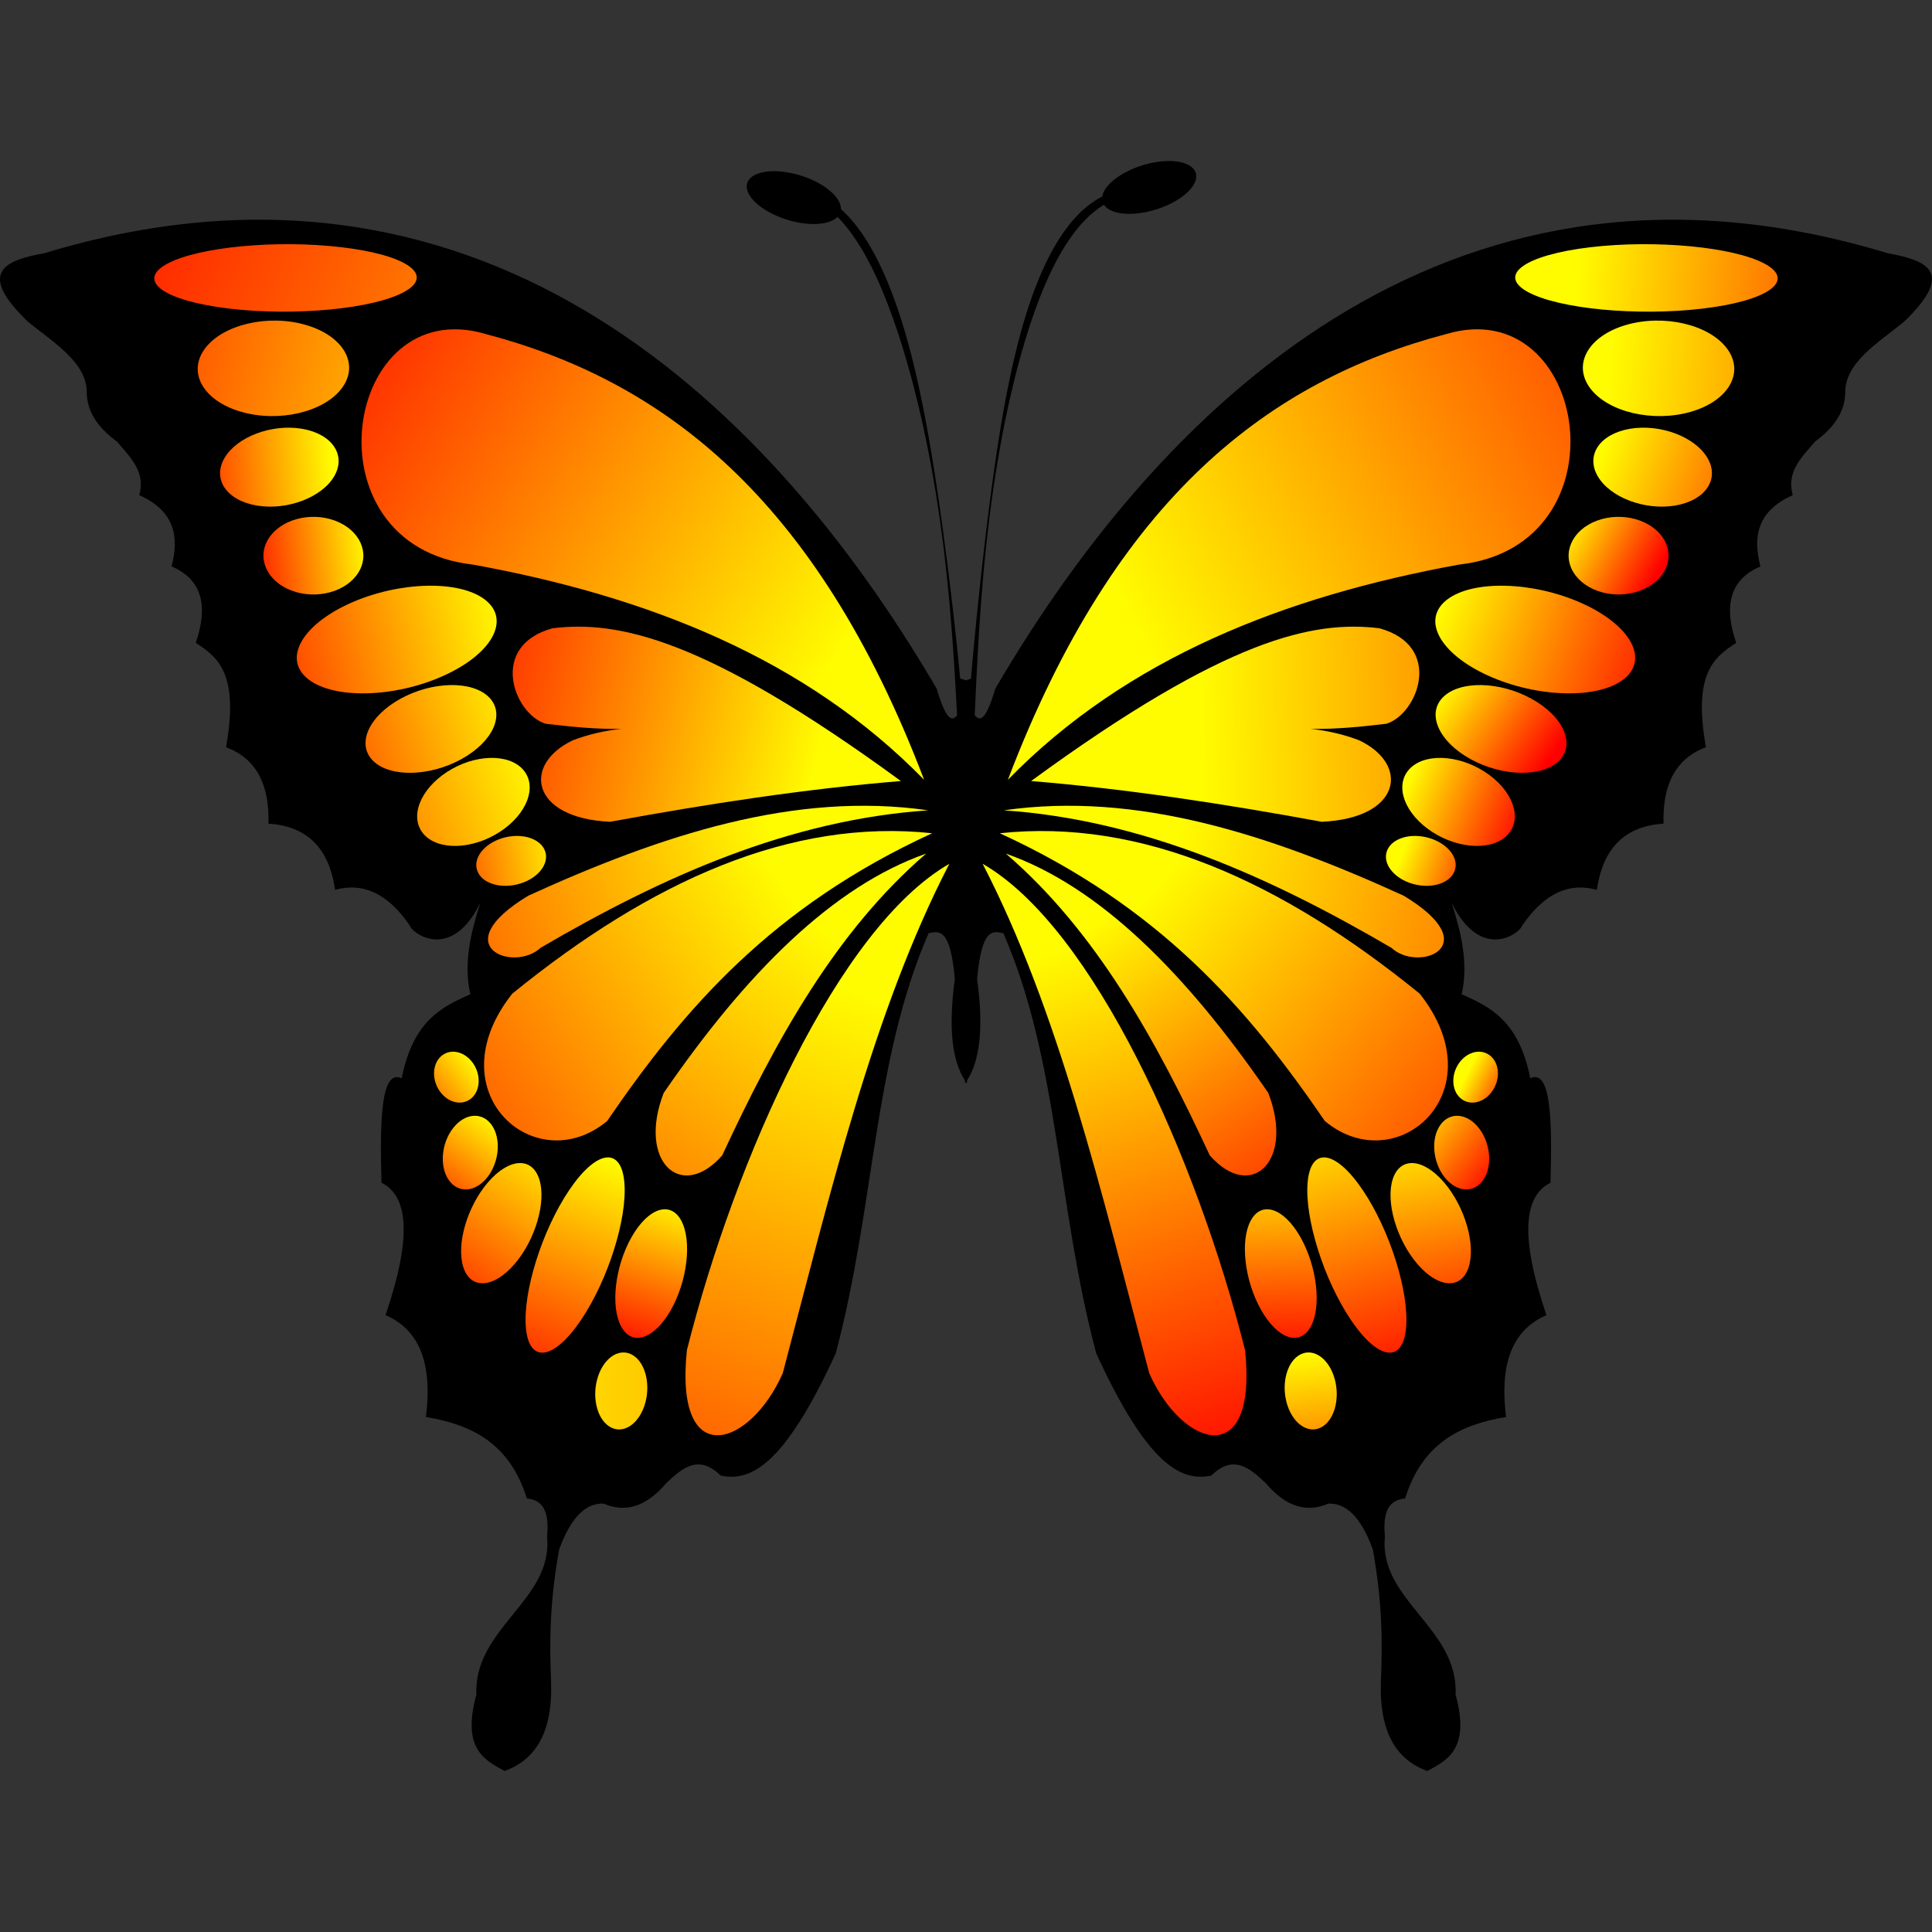 <?xml version="1.0" standalone="no"?>
<!DOCTYPE svg PUBLIC "-//W3C//DTD SVG 1.1//EN" "http://www.w3.org/Graphics/SVG/1.1/DTD/svg11.dtd">
<!--Generator: Xara Designer (www.xara.com), SVG filter version: 6.1.0.16-->
<svg stroke-width="0.501" stroke-linejoin="bevel" fill-rule="evenodd" xmlns:xlink="http://www.w3.org/1999/xlink" xmlns="http://www.w3.org/2000/svg" version="1.1" overflow="visible" width="720pt" height="720pt" viewBox="0 0 720 720">
 <rect x="0" y="0" width="720" height="720" fill="#333333" stroke="none"/>
 <defs>
  <linearGradient id="LinearGradient" gradientUnits="userSpaceOnUse" x1="0" y1="0" x2="143" y2="-9" gradientTransform="translate(587.537 615.601)">
   <stop offset="0" stop-color="#fffc00"/>
   <stop offset="1" stop-color="#ff0000"/>
  </linearGradient>
  <linearGradient id="LinearGradient_1" gradientUnits="userSpaceOnUse" x1="0" y1="0" x2="-294" y2="124" gradientTransform="translate(302.537 521.601)">
   <stop offset="0" stop-color="#fffc00"/>
   <stop offset="1" stop-color="#ff0000"/>
  </linearGradient>
  <linearGradient id="LinearGradient_2" gradientUnits="userSpaceOnUse" x1="0" y1="0" x2="156" y2="-12" gradientTransform="translate(599.537 582.751)">
   <stop offset="0" stop-color="#fffc00"/>
   <stop offset="1" stop-color="#ff0000"/>
  </linearGradient>
  <linearGradient id="LinearGradient_3" gradientUnits="userSpaceOnUse" x1="0" y1="0" x2="-194" y2="50" gradientTransform="translate(194.537 552.751)">
   <stop offset="0" stop-color="#fffc00"/>
   <stop offset="1" stop-color="#ff0000"/>
  </linearGradient>
  <linearGradient id="LinearGradient_4" gradientUnits="userSpaceOnUse" x1="0" y1="0" x2="81" y2="-29" gradientTransform="translate(595.537 547.601)">
   <stop offset="0" stop-color="#fffc00"/>
   <stop offset="1" stop-color="#ff0000"/>
  </linearGradient>
  <linearGradient id="LinearGradient_5" gradientUnits="userSpaceOnUse" x1="0" y1="0" x2="-62" y2="-5" gradientTransform="translate(123.537 548.601)">
   <stop offset="0" stop-color="#fffc00"/>
   <stop offset="1" stop-color="#ff0000"/>
  </linearGradient>
  <linearGradient id="LinearGradient_6" gradientUnits="userSpaceOnUse" x1="0" y1="0" x2="33" y2="-18" gradientTransform="translate(584.537 524.601)">
   <stop offset="0" stop-color="#fffc00"/>
   <stop offset="1" stop-color="#ff0000"/>
  </linearGradient>
  <linearGradient id="LinearGradient_7" gradientUnits="userSpaceOnUse" x1="0" y1="0" x2="-48" y2="-6" gradientTransform="translate(137.537 511.601)">
   <stop offset="0" stop-color="#fffc00"/>
   <stop offset="1" stop-color="#ff0000"/>
  </linearGradient>
  <linearGradient id="LinearGradient_8" gradientUnits="userSpaceOnUse" x1="0" y1="0" x2="87" y2="-32" gradientTransform="translate(536.537 492.601)">
   <stop offset="0" stop-color="#fffc00"/>
   <stop offset="1" stop-color="#ff0000"/>
  </linearGradient>
  <linearGradient id="LinearGradient_9" gradientUnits="userSpaceOnUse" x1="0" y1="0" x2="-113" y2="-26" gradientTransform="translate(187.537 492.601)">
   <stop offset="0" stop-color="#fffc00"/>
   <stop offset="1" stop-color="#ff0000"/>
  </linearGradient>
  <linearGradient id="LinearGradient_10" gradientUnits="userSpaceOnUse" x1="0" y1="0" x2="445.406" y2="0" gradientTransform="translate(152.709 479.48)">
   <stop offset="0" stop-color="#fffc00"/>
   <stop offset="1" stop-color="#ff0000"/>
  </linearGradient>
  <linearGradient id="LinearGradient_11" gradientUnits="userSpaceOnUse" x1="0" y1="0" x2="445.406" y2="0" gradientTransform="translate(152.709 479.48)">
   <stop offset="0" stop-color="#fffc00"/>
   <stop offset="1" stop-color="#ff0000"/>
  </linearGradient>
  <linearGradient id="LinearGradient_12" gradientUnits="userSpaceOnUse" x1="0" y1="0" x2="39" y2="-27" gradientTransform="translate(535.537 459.601)">
   <stop offset="0" stop-color="#fffc00"/>
   <stop offset="1" stop-color="#ff0000"/>
  </linearGradient>
  <linearGradient id="LinearGradient_13" gradientUnits="userSpaceOnUse" x1="0" y1="0" x2="-106" y2="-35" gradientTransform="translate(195.537 459.601)">
   <stop offset="0" stop-color="#fffc00"/>
   <stop offset="1" stop-color="#ff0000"/>
  </linearGradient>
  <linearGradient id="LinearGradient_14" gradientUnits="userSpaceOnUse" x1="0" y1="0" x2="263" y2="134" gradientTransform="translate(425.537 480.601)">
   <stop offset="0" stop-color="#fffc00"/>
   <stop offset="1" stop-color="#ff0000"/>
  </linearGradient>
  <linearGradient id="LinearGradient_15" gradientUnits="userSpaceOnUse" x1="0" y1="0" x2="-218" y2="133" gradientTransform="translate(305.537 464.601)">
   <stop offset="0" stop-color="#fffc00"/>
   <stop offset="1" stop-color="#ff0000"/>
  </linearGradient>
  <linearGradient id="LinearGradient_16" gradientUnits="userSpaceOnUse" x1="0" y1="0" x2="225" y2="7" gradientTransform="translate(447.537 444.601)">
   <stop offset="0" stop-color="#fffc00"/>
   <stop offset="1" stop-color="#ff0000"/>
  </linearGradient>
  <linearGradient id="LinearGradient_17" gradientUnits="userSpaceOnUse" x1="0" y1="0" x2="-154" y2="34" gradientTransform="translate(302.537 427.601)">
   <stop offset="0" stop-color="#fffc00"/>
   <stop offset="1" stop-color="#ff0000"/>
  </linearGradient>
  <linearGradient id="LinearGradient_18" gradientUnits="userSpaceOnUse" x1="0" y1="0" x2="44" y2="-18" gradientTransform="translate(525.537 430.601)">
   <stop offset="0" stop-color="#fffc00"/>
   <stop offset="1" stop-color="#ff0000"/>
  </linearGradient>
  <linearGradient id="LinearGradient_19" gradientUnits="userSpaceOnUse" x1="0" y1="0" x2="-116" y2="-42" gradientTransform="translate(200.537 434.601)">
   <stop offset="0" stop-color="#fffc00"/>
   <stop offset="1" stop-color="#ff0000"/>
  </linearGradient>
  <linearGradient id="LinearGradient_20" gradientUnits="userSpaceOnUse" x1="0" y1="0" x2="32" y2="-12" gradientTransform="translate(523.537 404.601)">
   <stop offset="0" stop-color="#fffc00"/>
   <stop offset="1" stop-color="#ff0000"/>
  </linearGradient>
  <linearGradient id="LinearGradient_21" gradientUnits="userSpaceOnUse" x1="0" y1="0" x2="-59" y2="-12" gradientTransform="translate(210.537 400.601)">
   <stop offset="0" stop-color="#fffc00"/>
   <stop offset="1" stop-color="#ff0000"/>
  </linearGradient>
  <linearGradient id="LinearGradient_22" gradientUnits="userSpaceOnUse" x1="0" y1="0" x2="230" y2="-62" gradientTransform="translate(436.537 400.601)">
   <stop offset="0" stop-color="#fffc00"/>
   <stop offset="1" stop-color="#ff0000"/>
  </linearGradient>
  <linearGradient id="LinearGradient_23" gradientUnits="userSpaceOnUse" x1="0" y1="0" x2="-201" y2="-74" gradientTransform="translate(288.537 407.601)">
   <stop offset="0" stop-color="#fffc00"/>
   <stop offset="1" stop-color="#ff0000"/>
  </linearGradient>
  <linearGradient id="LinearGradient_24" gradientUnits="userSpaceOnUse" x1="0" y1="0" x2="18" y2="-9" gradientTransform="translate(546.537 319.601)">
   <stop offset="0" stop-color="#fffc00"/>
   <stop offset="1" stop-color="#ff0000"/>
  </linearGradient>
  <linearGradient id="LinearGradient_25" gradientUnits="userSpaceOnUse" x1="0" y1="0" x2="-31" y2="-25" gradientTransform="translate(179.537 321.601)">
   <stop offset="0" stop-color="#fffc00"/>
   <stop offset="1" stop-color="#ff0000"/>
  </linearGradient>
  <linearGradient id="LinearGradient_26" gradientUnits="userSpaceOnUse" x1="0" y1="0" x2="164" y2="-139" gradientTransform="translate(428.537 387.601)">
   <stop offset="0" stop-color="#fffc00"/>
   <stop offset="1" stop-color="#ff0000"/>
  </linearGradient>
  <linearGradient id="LinearGradient_27" gradientUnits="userSpaceOnUse" x1="0" y1="0" x2="-195" y2="-129" gradientTransform="translate(293.537 388.601)">
   <stop offset="0" stop-color="#fffc00"/>
   <stop offset="1" stop-color="#ff0000"/>
  </linearGradient>
  <linearGradient id="LinearGradient_28" gradientUnits="userSpaceOnUse" x1="0" y1="0" x2="87" y2="-131" gradientTransform="translate(404.537 373.601)">
   <stop offset="0" stop-color="#fffc00"/>
   <stop offset="1" stop-color="#ff0000"/>
  </linearGradient>
  <linearGradient id="LinearGradient_29" gradientUnits="userSpaceOnUse" x1="0" y1="0" x2="-143" y2="-198" gradientTransform="translate(316.537 366.601)">
   <stop offset="0" stop-color="#fffc00"/>
   <stop offset="1" stop-color="#ff0000"/>
  </linearGradient>
  <linearGradient id="LinearGradient_30" gradientUnits="userSpaceOnUse" x1="0" y1="0" x2="34" y2="-26" gradientTransform="translate(524.537 305.601)">
   <stop offset="0" stop-color="#fffc00"/>
   <stop offset="1" stop-color="#ff0000"/>
  </linearGradient>
  <linearGradient id="LinearGradient_31" gradientUnits="userSpaceOnUse" x1="0" y1="0" x2="-28" y2="-38" gradientTransform="translate(182.537 304.601)">
   <stop offset="0" stop-color="#fffc00"/>
   <stop offset="1" stop-color="#ff0000"/>
  </linearGradient>
  <linearGradient id="LinearGradient_32" gradientUnits="userSpaceOnUse" x1="0" y1="0" x2="19" y2="-87" gradientTransform="translate(525.537 300.601)">
   <stop offset="0" stop-color="#fffc00"/>
   <stop offset="1" stop-color="#ff0000"/>
  </linearGradient>
  <linearGradient id="LinearGradient_33" gradientUnits="userSpaceOnUse" x1="0" y1="0" x2="-48" y2="-70" gradientTransform="translate(203.537 296.601)">
   <stop offset="0" stop-color="#fffc00"/>
   <stop offset="1" stop-color="#ff0000"/>
  </linearGradient>
  <linearGradient id="LinearGradient_34" gradientUnits="userSpaceOnUse" x1="0" y1="0" x2="3" y2="-78" gradientTransform="translate(472.537 289.601)">
   <stop offset="0" stop-color="#fffc00"/>
   <stop offset="1" stop-color="#ff0000"/>
  </linearGradient>
  <linearGradient id="LinearGradient_35" gradientUnits="userSpaceOnUse" x1="0" y1="0" x2="-20" y2="-58" gradientTransform="translate(253.537 272.601)">
   <stop offset="0" stop-color="#fffc00"/>
   <stop offset="1" stop-color="#ff0000"/>
  </linearGradient>
  <linearGradient id="LinearGradient_36" gradientUnits="userSpaceOnUse" x1="0" y1="0" x2="33" y2="-107" gradientTransform="translate(482.537 305.601)">
   <stop offset="0" stop-color="#fffc00"/>
   <stop offset="1" stop-color="#ff0000"/>
  </linearGradient>
  <linearGradient id="LinearGradient_37" gradientUnits="userSpaceOnUse" x1="0" y1="0" x2="-39" y2="-92" gradientTransform="translate(231.537 286.601)">
   <stop offset="0" stop-color="#fffc00"/>
   <stop offset="1" stop-color="#ff0000"/>
  </linearGradient>
  <linearGradient id="LinearGradient_38" gradientUnits="userSpaceOnUse" x1="0" y1="0" x2="10" y2="-73" gradientTransform="translate(485.537 215.601)">
   <stop offset="0" stop-color="#fffc00"/>
   <stop offset="1" stop-color="#ff0000"/>
  </linearGradient>
  <linearGradient id="LinearGradient_39" gradientUnits="userSpaceOnUse" x1="0" y1="0" x2="445.406" y2="0" gradientTransform="translate(152.709 479.48)">
   <stop offset="0" stop-color="#fffc00"/>
   <stop offset="1" stop-color="#ff0000"/>
  </linearGradient>
  <linearGradient id="LinearGradient_40" gradientUnits="userSpaceOnUse" x1="0" y1="0" x2="69" y2="-199" gradientTransform="translate(381.537 361.601)">
   <stop offset="0" stop-color="#fffc00"/>
   <stop offset="1" stop-color="#ff0000"/>
  </linearGradient>
  <linearGradient id="LinearGradient_41" gradientUnits="userSpaceOnUse" x1="0" y1="0" x2="-109" y2="-277" gradientTransform="translate(325.537 348.601)">
   <stop offset="0" stop-color="#fffc00"/>
   <stop offset="1" stop-color="#ff0000"/>
  </linearGradient>
 </defs>
 <g id="Document" fill="none" stroke="black" font-family="Times New Roman" font-size="16" transform="scale(1 -1)">
  <g id="Spread" transform="translate(0 -720)">
   <g id="Layer 1">
    <path d="M 177.537,88.473 C 176.43,113.343 206.229,123.669 203.869,147.315 C 204.932,158.063 201.391,161.069 196.347,161.551 C 189.879,182.397 175.434,189.155 158.728,191.92 C 161.034,210.344 157.29,224.003 143.681,229.882 C 153.868,259.815 151.869,274.375 142.176,279.231 C 141.529,302.151 141.897,321.869 149.7,318.144 C 153.915,339.459 164.493,344.723 175.279,349.462 C 172.686,360.85 175.376,372.239 179.042,383.628 C 168.104,361.288 153.418,372.263 152.709,375.086 C 144.442,387.177 135.116,391.251 124.872,388.372 C 122.639,404.22 114.141,412.166 100.044,413.047 C 100.441,427.301 95.733,437.261 84.244,441.519 C 89.136,469.045 81.23,475.045 72.958,480.43 C 77.948,494.966 74.756,504.34 63.93,508.902 C 66.816,519.934 65.165,529.536 51.892,535.475 C 54.374,544.321 48.442,549.63 43.616,555.405 C 35.415,561.416 32.527,567.426 32.33,573.436 C 32.58,584.665 20.466,591.997 10.513,600.01 C -9.031,618.744 2.033,623 16.532,625.634 C 174.989,673.768 283.91,574.892 349.077,463.347 C 353.136,449.546 355.437,451.29 357.56,454.595 L 357.559,454.666 L 357.373,467.143 C 358.326,467.006 359.231,466.811 359.996,466.436 C 360.76,466.811 361.665,467.006 362.619,467.143 L 362.432,454.666 L 362.431,454.595 C 364.554,451.29 366.855,449.546 370.915,463.347 C 436.082,574.892 545.003,673.768 703.46,625.634 C 717.959,623 729.023,618.744 709.479,600.01 C 699.526,591.997 687.412,584.665 687.662,573.436 C 687.465,567.426 684.577,561.416 676.376,555.405 C 671.55,549.63 665.618,544.321 668.1,535.475 C 654.827,529.536 653.176,519.934 656.062,508.902 C 645.236,504.34 642.044,494.966 647.034,480.43 C 638.762,475.045 630.856,469.045 635.748,441.519 C 624.259,437.261 619.551,427.301 619.948,413.047 C 605.851,412.166 597.353,404.22 595.12,388.372 C 584.876,391.251 575.55,387.177 567.283,375.086 C 566.574,372.263 551.888,361.288 540.95,383.628 C 544.616,372.239 547.306,360.85 544.713,349.462 C 555.499,344.723 566.077,339.459 570.292,318.144 C 578.095,321.869 578.463,302.151 577.816,279.231 C 568.123,274.375 566.124,259.815 576.311,229.882 C 562.702,224.003 558.958,210.344 561.264,191.92 C 544.558,189.155 530.113,182.397 523.645,161.551 C 518.601,161.069 515.06,158.063 516.123,147.315 C 513.763,123.669 543.562,113.343 542.455,88.473 C 548.03,68.154 539.284,64.002 531.921,60.002 C 520.627,64.102 513.989,74.076 514.618,93.219 C 515.215,107.649 515.196,122.858 511.607,142.569 C 507.137,154.856 501.511,159.87 495.056,159.652 C 487.281,156.31 479.506,158.071 471.733,167.245 C 465.717,172.955 459.621,178.164 451.419,170.092 C 440.383,167.807 427.856,173.515 408.534,215.646 C 393.799,271.083 394.672,324.46 373.925,372.239 C 369.933,373.003 365.883,374.295 364.144,355.156 C 366.703,336.53 365.054,324.54 360.378,317.324 L 360.362,316.245 C 360.238,316.412 360.115,316.582 359.996,316.755 C 359.876,316.582 359.753,316.412 359.63,316.245 L 359.613,317.324 C 354.937,324.54 353.288,336.53 355.848,355.156 C 354.109,374.295 350.059,373.003 346.067,372.239 C 325.32,324.46 326.193,271.083 311.458,215.646 C 292.136,173.515 279.609,167.807 268.573,170.092 C 260.371,178.164 254.275,172.955 248.259,167.245 C 240.486,158.071 232.711,156.31 224.936,159.652 C 218.481,159.87 212.855,154.856 208.385,142.569 C 204.796,122.858 204.777,107.649 205.374,93.219 C 206.003,74.076 199.365,64.102 188.071,60.002 C 180.708,64.002 171.962,68.154 177.537,88.473 Z M 294.335,637.814 C 284.684,640.521 277.523,646.543 278.354,651.258 C 279.185,655.973 287.692,657.604 297.345,654.898 C 306.997,652.192 314.157,646.17 313.327,641.456 C 312.495,636.741 303.989,635.109 294.335,637.814 Z M 410.771,645.252 C 409.94,649.967 417.099,655.988 426.752,658.694 C 436.404,661.4 444.912,659.769 445.742,655.054 C 446.573,650.34 439.414,644.318 429.762,641.611 C 420.109,638.905 411.601,640.536 410.771,645.252 Z" stroke="none" stroke-linejoin="round" stroke-width="1.508" stroke-linecap="round" fill="#000000" marker-start="none" marker-end="none" stroke-miterlimit="79.84"/>
    <path d="M 569.367,611.206 C 557.843,617.52 568.299,624.984 592.706,627.865 C 617.113,630.745 646.275,627.958 657.8,621.643 C 669.324,615.329 658.868,607.864 634.461,604.985 C 610.054,602.104 580.892,604.891 569.367,611.206 Z" stroke-linecap="round" stroke-width="1.508" stroke-linejoin="round" stroke="none" marker-start="none" marker-end="none" stroke-miterlimit="79.84" fill="url(#LinearGradient)"/>
    <path d="M 85.531,604.985 C 61.124,607.864 50.668,615.329 62.192,621.643 C 73.717,627.958 102.879,630.745 127.286,627.865 C 151.693,624.984 162.149,617.52 150.625,611.206 C 139.1,604.891 109.938,602.104 85.531,604.985 Z" stroke-linecap="round" stroke-width="1.508" stroke-linejoin="round" stroke="none" marker-start="none" marker-end="none" stroke-miterlimit="79.84" fill="url(#LinearGradient_1)"/>
    <path d="M 592.588,575.346 C 585.94,584.28 591.972,594.842 606.053,598.918 C 620.133,602.995 636.959,599.05 643.607,590.116 C 650.255,581.18 644.223,570.618 630.143,566.543 C 616.062,562.466 599.236,566.411 592.588,575.346 Z" stroke-linecap="round" stroke-width="1.508" stroke-linejoin="round" stroke="none" marker-start="none" marker-end="none" stroke-miterlimit="79.84" fill="url(#LinearGradient_2)"/>
    <path d="M 89.849,566.543 C 75.769,570.618 69.737,581.18 76.385,590.116 C 83.033,599.05 99.859,602.995 113.939,598.918 C 128.02,594.842 134.052,584.28 127.404,575.346 C 120.756,566.411 103.93,562.466 89.849,566.543 Z" stroke-linecap="round" stroke-width="1.508" stroke-linejoin="round" stroke="none" marker-start="none" marker-end="none" stroke-miterlimit="79.84" fill="url(#LinearGradient_3)"/>
    <path d="M 595.443,542.499 C 590.826,550.398 596.238,558.336 607.522,560.217 C 618.808,562.096 631.719,557.209 636.336,549.311 C 640.954,541.411 635.543,533.472 624.257,531.592 C 612.972,529.714 600.062,534.599 595.443,542.499 Z" stroke-linecap="round" stroke-width="1.508" stroke-linejoin="round" stroke="none" marker-start="none" marker-end="none" stroke-miterlimit="79.84" fill="url(#LinearGradient_4)"/>
    <path d="M 95.735,531.592 C 84.449,533.472 79.038,541.411 83.656,549.311 C 88.273,557.209 101.184,562.096 112.47,560.217 C 123.754,558.336 129.166,550.398 124.549,542.499 C 119.93,534.599 107.02,529.714 95.735,531.592 Z" stroke-linecap="round" stroke-width="1.508" stroke-linejoin="round" stroke="none" marker-start="none" marker-end="none" stroke-miterlimit="79.84" fill="url(#LinearGradient_5)"/>
    <path d="M 586.399,506.675 C 581.966,513.881 585.892,522.528 595.163,525.972 C 604.435,529.418 615.56,526.367 619.993,519.162 C 624.426,511.957 620.499,503.311 611.228,499.865 C 601.957,496.42 590.832,499.47 586.399,506.675 Z" stroke-linecap="round" stroke-width="1.508" stroke-linejoin="round" stroke="none" marker-start="none" marker-end="none" stroke-miterlimit="79.84" fill="url(#LinearGradient_6)"/>
    <path d="M 108.764,499.865 C 99.493,503.311 95.566,511.957 99.999,519.162 C 104.432,526.367 115.557,529.418 124.829,525.972 C 134.1,522.528 138.026,513.881 133.593,506.675 C 129.16,499.47 118.035,496.42 108.764,499.865 Z" stroke-linecap="round" stroke-width="1.508" stroke-linejoin="round" stroke="none" marker-start="none" marker-end="none" stroke-miterlimit="79.84" fill="url(#LinearGradient_7)"/>
    <path d="M 554.725,468.153 C 536.555,476.341 529.611,489.042 539.224,496.499 C 548.838,503.954 571.389,503.362 589.559,495.173 C 607.729,486.984 614.674,474.284 605.06,466.829 C 595.446,459.371 572.895,459.964 554.725,468.153 Z" stroke-linecap="round" stroke-width="1.508" stroke-linejoin="round" stroke="none" marker-start="none" marker-end="none" stroke-miterlimit="79.84" fill="url(#LinearGradient_8)"/>
    <path d="M 114.932,466.829 C 105.318,474.284 112.263,486.984 130.433,495.173 C 148.603,503.362 171.154,503.954 180.768,496.499 C 190.381,489.042 183.437,476.341 165.267,468.153 C 147.097,459.964 124.546,459.371 114.932,466.829 Z" stroke-linecap="round" stroke-width="1.508" stroke-linejoin="round" stroke="none" marker-start="none" marker-end="none" stroke-miterlimit="79.84" fill="url(#LinearGradient_9)"/>
    <path d="M 479.808,448.859 C 482.683,448.572 485.56,448.418 488.436,448.369 C 485.578,448.67 482.705,448.825 479.808,448.859 Z" stroke-linecap="round" stroke-width="1.508" stroke-linejoin="round" stroke="none" marker-start="none" marker-end="none" stroke-miterlimit="79.84" fill="url(#LinearGradient_10)"/>
    <path d="M 240.184,448.859 C 237.307,448.572 234.432,448.418 231.554,448.369 C 234.412,448.67 237.285,448.825 240.184,448.859 Z" stroke-linecap="round" stroke-width="1.508" stroke-linejoin="round" stroke="none" marker-start="none" marker-end="none" stroke-miterlimit="79.84" fill="url(#LinearGradient_11)"/>
    <path d="M 548.077,437.076 C 536.159,443.62 531.555,453.98 537.802,460.2 C 544.049,466.421 558.795,466.159 570.712,459.616 C 582.631,453.072 587.234,442.711 580.988,436.491 C 574.741,430.271 559.996,430.533 548.077,437.076 Z" stroke-linecap="round" stroke-width="1.508" stroke-linejoin="round" stroke="none" marker-start="none" marker-end="none" stroke-miterlimit="79.84" fill="url(#LinearGradient_12)"/>
    <path d="M 139.004,436.491 C 132.758,442.711 137.361,453.072 149.28,459.616 C 161.197,466.159 175.943,466.421 182.19,460.2 C 188.437,453.98 183.833,443.62 171.915,437.076 C 159.996,430.533 145.251,430.271 139.004,436.491 Z" stroke-linecap="round" stroke-width="1.508" stroke-linejoin="round" stroke="none" marker-start="none" marker-end="none" stroke-miterlimit="79.84" fill="url(#LinearGradient_13)"/>
    <path d="M 538.869,595.486 C 592.079,611.383 606.929,516.597 543.761,509.597 C 478.848,497.771 419.943,474.78 375.606,429.402 C 415.975,535.48 473.752,578.315 538.869,595.486 Z" stroke-linecap="round" stroke-width="1.508" stroke-linejoin="round" stroke="none" marker-start="none" marker-end="none" stroke-miterlimit="79.84" fill="url(#LinearGradient_14)"/>
    <path d="M 176.231,509.597 C 113.063,516.597 127.913,611.383 181.123,595.486 C 246.24,578.315 304.017,535.48 344.386,429.402 C 300.049,474.78 241.144,497.771 176.231,509.597 Z" stroke-linecap="round" stroke-width="1.508" stroke-linejoin="round" stroke="none" marker-start="none" marker-end="none" stroke-miterlimit="79.84" fill="url(#LinearGradient_15)"/>
    <path d="M 384.258,428.928 C 457.464,482.466 489.753,488.784 514.042,485.871 C 538.102,479.296 528.47,453.923 516.674,450.281 C 507.261,449.163 497.848,448.206 488.436,448.369 C 494.521,447.723 500.528,446.4 506.518,444.113 C 525.509,435.086 522.225,415.071 492.599,413.745 C 456.049,420.456 419.803,426.022 384.258,428.928 Z" stroke-linecap="round" stroke-width="1.508" stroke-linejoin="round" stroke="none" marker-start="none" marker-end="none" stroke-miterlimit="79.84" fill="url(#LinearGradient_16)"/>
    <path d="M 213.474,444.113 C 219.464,446.4 225.469,447.723 231.554,448.369 C 222.142,448.206 212.73,449.163 203.318,450.281 C 191.522,453.923 181.89,479.296 205.95,485.871 C 230.239,488.784 262.528,482.466 335.734,428.928 C 300.189,426.022 263.943,420.456 227.393,413.745 C 197.767,415.071 194.483,435.086 213.474,444.113 Z" stroke-linecap="round" stroke-width="1.508" stroke-linejoin="round" stroke="none" marker-start="none" marker-end="none" stroke-miterlimit="79.84" fill="url(#LinearGradient_17)"/>
    <path d="M 533.763,409.959 C 523.531,416.581 519.619,426.971 525.028,433.151 C 530.437,439.329 543.133,438.968 553.364,432.346 C 563.596,425.721 567.508,415.331 562.099,409.153 C 556.691,402.973 543.994,403.336 533.763,409.959 Z" stroke-linecap="round" stroke-width="1.508" stroke-linejoin="round" stroke="none" marker-start="none" marker-end="none" stroke-miterlimit="79.84" fill="url(#LinearGradient_18)"/>
    <path d="M 157.893,409.153 C 152.484,415.331 156.396,425.721 166.628,432.346 C 176.859,438.968 189.555,439.329 194.964,433.151 C 200.373,426.971 196.461,416.581 186.229,409.959 C 175.998,403.336 163.301,402.973 157.893,409.153 Z" stroke-linecap="round" stroke-width="1.508" stroke-linejoin="round" stroke="none" marker-start="none" marker-end="none" stroke-miterlimit="79.84" fill="url(#LinearGradient_19)"/>
    <path d="M 527.577,390.332 C 520.477,391.926 515.577,397.178 516.636,402.057 C 517.696,406.937 524.318,409.606 531.417,408.013 C 538.515,406.42 543.416,401.167 542.356,396.288 C 541.297,391.407 534.676,388.74 527.577,390.332 Z" stroke-linecap="round" stroke-width="1.508" stroke-linejoin="round" stroke="none" marker-start="none" marker-end="none" stroke-miterlimit="79.84" fill="url(#LinearGradient_20)"/>
    <path d="M 177.636,396.288 C 176.576,401.167 181.477,406.42 188.575,408.013 C 195.674,409.606 202.296,406.937 203.356,402.057 C 204.415,397.178 199.515,391.926 192.415,390.332 C 185.316,388.74 178.695,391.407 177.636,396.288 Z" stroke-linecap="round" stroke-width="1.508" stroke-linejoin="round" stroke="none" marker-start="none" marker-end="none" stroke-miterlimit="79.84" fill="url(#LinearGradient_21)"/>
    <path d="M 518.556,366.767 C 472.94,393.438 425.826,414.454 374.101,418.016 C 423.758,425.163 473.413,408.849 523.07,386.222 C 554.443,367.336 528.578,357.406 518.556,366.767 Z" stroke-linecap="round" stroke-width="1.508" stroke-linejoin="round" stroke="none" marker-start="none" marker-end="none" stroke-miterlimit="79.84" fill="url(#LinearGradient_22)"/>
    <path d="M 196.922,386.222 C 246.579,408.849 296.234,425.163 345.891,418.016 C 294.166,414.454 247.052,393.438 201.436,366.767 C 191.414,357.406 165.549,367.336 196.922,386.222 Z" stroke-linecap="round" stroke-width="1.508" stroke-linejoin="round" stroke="none" marker-start="none" marker-end="none" stroke-miterlimit="79.84" fill="url(#LinearGradient_23)"/>
    <path d="M 541.797,315.205 C 540.812,320.1 543.656,325.582 548.141,327.44 C 552.628,329.298 557.066,326.834 558.049,321.94 C 559.033,317.044 556.19,311.561 551.704,309.704 C 547.218,307.846 542.78,310.31 541.797,315.205 Z" stroke-linecap="round" stroke-width="1.508" stroke-linejoin="round" stroke="none" marker-start="none" marker-end="none" stroke-miterlimit="79.84" fill="url(#LinearGradient_24)"/>
    <path d="M 168.288,309.704 C 163.802,311.561 160.959,317.044 161.943,321.94 C 162.926,326.834 167.364,329.298 171.851,327.44 C 176.336,325.582 179.18,320.1 178.195,315.205 C 177.212,310.31 172.774,307.846 168.288,309.704 Z" stroke-linecap="round" stroke-width="1.508" stroke-linejoin="round" stroke="none" marker-start="none" marker-end="none" stroke-miterlimit="79.84" fill="url(#LinearGradient_25)"/>
    <path d="M 493.727,302.232 C 464.889,344.428 431.95,382.232 372.597,409.473 C 425.295,415.091 477.387,391.697 529.088,349.684 C 558.152,312.96 520.489,279.943 493.727,302.232 Z" stroke-linecap="round" stroke-width="1.508" stroke-linejoin="round" stroke="none" marker-start="none" marker-end="none" stroke-miterlimit="79.84" fill="url(#LinearGradient_26)"/>
    <path d="M 190.904,349.684 C 242.605,391.697 294.697,415.091 347.395,409.473 C 288.042,382.232 255.103,344.428 226.265,302.232 C 199.503,279.943 161.84,312.96 190.904,349.684 Z" stroke-linecap="round" stroke-width="1.508" stroke-linejoin="round" stroke="none" marker-start="none" marker-end="none" stroke-miterlimit="79.84" fill="url(#LinearGradient_27)"/>
    <path d="M 450.842,289.42 C 430.819,332.572 408.324,373.082 374.854,401.882 C 409.6,389.713 441.894,357.45 472.662,312.671 C 482.496,287.214 466.201,271.967 450.842,289.42 Z" stroke-linecap="round" stroke-width="1.508" stroke-linejoin="round" stroke="none" marker-start="none" marker-end="none" stroke-miterlimit="79.84" fill="url(#LinearGradient_28)"/>
    <path d="M 247.33,312.671 C 278.098,357.45 310.392,389.713 345.138,401.882 C 311.668,373.082 289.173,332.572 269.15,289.42 C 253.791,271.967 237.496,287.214 247.33,312.671 Z" stroke-linecap="round" stroke-width="1.508" stroke-linejoin="round" stroke="none" marker-start="none" marker-end="none" stroke-miterlimit="79.84" fill="url(#LinearGradient_29)"/>
    <path d="M 538.337,281.304 C 533.915,286.952 533.187,295.637 536.716,300.69 C 540.246,305.741 546.701,305.255 551.124,299.605 C 555.548,293.956 556.274,285.27 552.745,280.219 C 549.216,275.167 542.76,275.653 538.337,281.304 Z" stroke-linecap="round" stroke-width="1.508" stroke-linejoin="round" stroke="none" marker-start="none" marker-end="none" stroke-miterlimit="79.84" fill="url(#LinearGradient_30)"/>
    <path d="M 167.247,280.219 C 163.718,285.27 164.444,293.956 168.868,299.605 C 173.291,305.255 179.746,305.741 183.276,300.69 C 186.805,295.637 186.077,286.952 181.655,281.304 C 177.232,275.653 170.776,275.167 167.247,280.219 Z" stroke-linecap="round" stroke-width="1.508" stroke-linejoin="round" stroke="none" marker-start="none" marker-end="none" stroke-miterlimit="79.84" fill="url(#LinearGradient_31)"/>
    <path d="M 528.18,248.989 C 520.388,258.092 516.304,272.275 519.064,280.648 C 521.825,289.022 530.39,288.431 538.182,279.33 C 545.973,270.229 550.057,256.046 547.297,247.671 C 544.538,239.298 535.972,239.887 528.18,248.989 Z" stroke-linecap="round" stroke-width="1.508" stroke-linejoin="round" stroke="none" marker-start="none" marker-end="none" stroke-miterlimit="79.84" fill="url(#LinearGradient_32)"/>
    <path d="M 172.695,247.671 C 169.935,256.046 174.019,270.229 181.81,279.33 C 189.602,288.431 198.167,289.022 200.928,280.648 C 203.688,272.275 199.604,258.092 191.812,248.989 C 184.02,239.887 175.454,239.298 172.695,247.671 Z" stroke-linecap="round" stroke-width="1.508" stroke-linejoin="round" stroke="none" marker-start="none" marker-end="none" stroke-miterlimit="79.84" fill="url(#LinearGradient_33)"/>
    <path d="M 469.991,231.785 C 463.81,242.676 462.069,257.606 466.106,265.109 C 470.145,272.613 478.442,269.863 484.624,258.971 C 490.807,248.08 492.547,233.15 488.51,225.647 C 484.472,218.144 476.176,220.894 469.991,231.785 Z" stroke-linecap="round" stroke-width="1.508" stroke-linejoin="round" stroke="none" marker-start="none" marker-end="none" stroke-miterlimit="79.84" fill="url(#LinearGradient_34)"/>
    <path d="M 231.482,225.647 C 227.445,233.15 229.185,248.08 235.368,258.971 C 241.55,269.863 249.847,272.613 253.886,265.109 C 257.923,257.606 256.182,242.676 250.001,231.785 C 243.816,220.894 235.52,218.144 231.482,225.647 Z" stroke-linecap="round" stroke-width="1.508" stroke-linejoin="round" stroke="none" marker-start="none" marker-end="none" stroke-miterlimit="79.84" fill="url(#LinearGradient_35)"/>
    <path d="M 503.468,228.068 C 493.343,243.061 486.109,266.08 487.32,279.446 C 488.529,292.811 497.729,291.492 507.853,276.501 C 517.976,261.507 525.21,238.489 524.001,225.122 C 522.792,211.756 513.592,213.074 503.468,228.068 Z" stroke-linecap="round" stroke-width="1.508" stroke-linejoin="round" stroke="none" marker-start="none" marker-end="none" stroke-miterlimit="79.84" fill="url(#LinearGradient_36)"/>
    <path d="M 195.991,225.122 C 194.782,238.489 202.016,261.507 212.139,276.501 C 222.263,291.492 231.463,292.811 232.672,279.446 C 233.883,266.08 226.649,243.061 216.524,228.068 C 206.4,213.074 197.2,211.756 195.991,225.122 Z" stroke-linecap="round" stroke-width="1.508" stroke-linejoin="round" stroke="none" marker-start="none" marker-end="none" stroke-miterlimit="79.84" fill="url(#LinearGradient_37)"/>
    <path d="M 479.861,196.053 C 477.377,203.348 479.211,211.77 483.956,214.85 C 488.704,217.929 494.575,214.508 497.061,207.214 C 499.545,199.918 497.711,191.495 492.965,188.416 C 488.218,185.336 482.348,188.76 479.861,196.053 Z" stroke-linecap="round" stroke-width="1.508" stroke-linejoin="round" stroke="none" marker-start="none" marker-end="none" stroke-miterlimit="79.84" fill="url(#LinearGradient_38)"/>
    <path d="M 227.027,188.416 C 222.281,191.495 220.447,199.918 222.931,207.214 C 225.417,214.508 231.288,217.929 236.036,214.85 C 240.781,211.77 242.615,203.348 240.131,196.053 C 237.644,188.76 231.774,185.336 227.027,188.416 Z" stroke-linecap="round" stroke-width="1.508" stroke-linejoin="round" stroke="none" marker-start="none" marker-end="none" stroke-miterlimit="79.84" fill="url(#LinearGradient_39)"/>
    <path d="M 428.272,208.276 C 410.655,275.032 394.57,343.276 366.202,398.086 C 407.486,374.366 445.974,288.401 464.009,216.819 C 468.722,171.235 440.375,180.706 428.272,208.276 Z" stroke-linecap="round" stroke-width="1.508" stroke-linejoin="round" stroke="none" marker-start="none" marker-end="none" stroke-miterlimit="79.84" fill="url(#LinearGradient_40)"/>
    <path d="M 255.983,216.819 C 274.018,288.401 312.506,374.366 353.79,398.086 C 325.422,343.276 309.337,275.032 291.72,208.276 C 279.617,180.706 251.27,171.235 255.983,216.819 Z" stroke-linecap="round" stroke-width="1.508" stroke-linejoin="round" stroke="none" marker-start="none" marker-end="none" stroke-miterlimit="79.84" fill="url(#LinearGradient_41)"/>
    <path d="M 360.838,372.003 C 360.706,372.637 360.631,373.329 360.562,373.978 C 360.316,376.279 360.149,378.618 360.01,380.937 C 359.983,380.563 359.955,380.188 359.927,379.813 C 359.799,378.139 359.665,376.422 359.43,374.768 C 359.379,374.406 359.317,374.066 359.244,373.71 C 359.231,373.648 359.187,373.475 359.164,373.423 C 359.14,373.368 359.045,373.243 359.008,373.188 C 358.988,373.219 358.968,373.252 358.949,373.285 C 358.764,373.595 358.74,374.03 358.693,374.406 C 358.574,375.363 358.53,376.348 358.476,377.314 C 358.394,378.768 358.365,380.239 358.329,381.696 C 358.267,384.225 358.253,386.762 358.246,389.292 C 358.235,394.372 358.304,399.453 358.413,404.53 C 358.458,406.643 358.511,408.757 358.574,410.87 C 358.572,410.918 358.57,410.966 358.568,411.014 C 358.464,413.423 358.373,415.833 358.265,418.241 C 358.226,419.098 358.198,419.955 358.157,420.809 C 358.107,421.829 358.064,422.857 358.028,423.877 C 357.989,424.967 357.931,426.057 357.887,427.147 C 357.833,428.497 357.769,429.846 357.711,431.197 C 357.679,431.953 357.653,432.712 357.612,433.467 C 357.577,434.121 357.546,434.784 357.523,435.437 C 357.471,436.883 357.396,438.335 357.327,439.778 C 357.235,441.684 357.159,443.591 357.059,445.495 C 356.982,446.974 356.917,448.456 356.845,449.935 C 356.742,452.055 356.633,454.174 356.519,456.292 C 356.457,457.451 356.403,458.613 356.331,459.771 C 356.181,462.225 356.07,464.687 355.91,467.141 C 355.621,471.595 355.369,476.052 355.03,480.499 C 354.912,482.056 354.809,483.615 354.681,485.169 C 354.594,486.228 354.51,487.288 354.428,488.346 C 354.171,491.693 353.848,495.033 353.545,498.372 C 353.439,499.533 353.308,500.693 353.204,501.855 C 353.034,503.738 352.815,505.622 352.614,507.5 C 352.251,510.888 351.858,514.282 351.423,517.655 C 351.168,519.628 350.905,521.602 350.645,523.576 C 350.527,524.465 350.39,525.349 350.272,526.237 C 350.106,527.49 349.908,528.745 349.723,529.994 C 349.567,531.041 349.415,532.097 349.241,533.138 C 349.163,533.607 349.098,534.081 349.021,534.55 C 348.892,535.347 348.752,536.148 348.633,536.947 C 348.528,537.661 348.392,538.376 348.276,539.088 C 347.957,541.044 347.609,543 347.256,544.946 C 346.635,548.364 345.973,551.765 345.287,555.162 C 344.967,556.748 344.624,558.326 344.291,559.908 C 343.793,562.272 343.23,564.612 342.705,566.966 C 342.448,568.116 342.151,569.259 341.88,570.406 C 341.109,573.669 340.243,576.91 339.378,580.135 C 338.509,583.376 337.563,586.58 336.602,589.777 C 336.246,590.963 335.878,592.157 335.494,593.33 C 335.273,594.003 335.065,594.683 334.84,595.354 C 334.128,597.48 333.424,599.594 332.673,601.697 C 331.394,605.28 330.025,608.802 328.565,612.272 C 327.284,615.317 325.887,618.347 324.405,621.244 C 323.978,622.079 323.534,622.897 323.097,623.723 C 322.037,625.724 320.865,627.664 319.672,629.54 C 319.172,630.326 318.653,631.104 318.123,631.857 C 317.709,632.444 317.293,633.055 316.856,633.616 C 316.649,633.883 316.448,634.158 316.242,634.428 C 315.97,634.782 315.685,635.125 315.41,635.475 C 314.983,636.017 314.523,636.513 314.086,637.039 C 313.686,637.522 313.243,637.974 312.819,638.424 C 312.222,639.062 311.598,639.675 310.966,640.256 C 309.927,641.208 308.863,642.119 307.744,642.917 C 307.226,643.285 306.711,643.657 306.177,643.985 C 306.002,644.093 305.828,644.213 305.653,644.317 C 305.397,644.464 305.14,644.613 304.885,644.766 C 304.728,644.859 304.556,644.948 304.395,645.031 C 304.242,645.109 304.091,645.208 303.936,645.28 C 303.638,645.422 303.344,645.577 303.046,645.721 C 302.35,646.058 301.633,646.33 300.923,646.608 C 300.071,646.942 299.159,647.231 298.287,647.462 C 298.075,647.517 297.859,647.578 297.649,647.643 C 297.485,647.693 297.312,647.729 297.146,647.773 C 296.858,647.853 296.561,647.936 296.276,648.029 C 296.111,648.083 295.724,648.194 295.658,648.411 C 295.756,648.653 296.335,648.743 296.543,648.781 C 297.23,648.908 297.929,648.879 298.62,648.884 C 298.786,648.886 298.955,648.858 299.121,648.853 C 299.498,648.843 299.888,648.791 300.26,648.733 C 300.903,648.632 301.552,648.541 302.185,648.362 C 302.365,648.312 302.55,648.28 302.729,648.222 C 303.021,648.13 303.319,648.04 303.612,647.957 C 303.734,647.923 303.859,647.874 303.979,647.828 C 304.21,647.744 304.443,647.668 304.674,647.578 C 305.621,647.209 306.576,646.778 307.486,646.283 C 307.972,646.018 308.447,645.729 308.924,645.442 C 309.53,645.078 310.158,644.655 310.736,644.219 C 311.219,643.856 311.703,643.502 312.176,643.113 C 313.05,642.397 313.9,641.631 314.725,640.83 C 315.297,640.278 315.84,639.688 316.391,639.106 C 317.035,638.424 317.66,637.678 318.269,636.945 C 318.41,636.776 318.544,636.592 318.686,636.42 C 318.956,636.093 319.236,635.739 319.486,635.389 C 319.66,635.148 319.853,634.923 320.024,634.679 C 320.566,633.905 321.138,633.161 321.657,632.363 C 322.155,631.597 322.653,630.839 323.143,630.065 C 323.625,629.304 324.089,628.503 324.545,627.714 C 325.006,626.919 325.47,626.099 325.895,625.274 C 326.104,624.866 326.329,624.471 326.536,624.059 C 327.225,622.686 327.942,621.321 328.574,619.904 C 328.772,619.46 328.989,619.027 329.184,618.579 C 329.414,618.053 329.657,617.536 329.881,617.006 C 330.051,616.604 330.223,616.201 330.399,615.804 C 330.561,615.435 330.728,615.037 330.874,614.659 C 331.063,614.171 331.277,613.696 331.465,613.209 C 331.81,612.319 332.171,611.438 332.507,610.54 C 332.915,609.454 333.315,608.364 333.709,607.269 C 334.528,604.996 335.28,602.685 336.018,600.368 C 336.261,599.602 336.5,598.83 336.729,598.058 C 336.873,597.57 337.032,597.082 337.167,596.59 C 337.248,596.294 337.347,596.001 337.429,595.705 C 337.87,594.113 338.341,592.535 338.762,590.933 C 339.062,589.792 339.382,588.655 339.665,587.508 C 339.821,586.873 339.98,586.234 340.148,585.603 C 340.264,585.164 340.37,584.706 340.476,584.262 C 340.762,583.049 341.063,581.84 341.343,580.623 C 341.926,578.086 342.507,575.543 343.033,572.986 C 343.254,571.906 343.481,570.828 343.702,569.75 C 344.015,568.218 344.308,566.682 344.61,565.148 C 344.918,563.585 345.192,562.012 345.487,560.446 C 345.603,559.836 345.71,559.222 345.82,558.61 C 345.878,558.295 345.943,557.973 345.992,557.656 C 346.093,557.007 346.22,556.352 346.333,555.704 C 346.451,555.029 346.561,554.348 346.684,553.673 C 346.884,552.576 347.048,551.464 347.243,550.364 C 347.457,549.155 347.634,547.927 347.836,546.714 C 348.269,544.112 348.661,541.487 349.056,538.873 C 349.44,536.327 349.825,533.778 350.181,531.225 C 350.663,527.777 351.165,524.332 351.619,520.878 C 352.063,517.489 352.531,514.103 352.948,510.709 C 353.154,509.029 353.388,507.35 353.582,505.668 C 353.722,504.445 353.896,503.225 354.031,501.999 C 354.134,501.074 354.261,500.153 354.364,499.229 C 354.657,496.621 354.992,494.017 355.281,491.407 C 355.467,489.734 355.659,488.064 355.846,486.39 C 355.977,485.218 356.095,484.037 356.232,482.864 C 356.369,481.699 356.492,480.519 356.609,479.35 C 356.836,477.084 357.076,474.819 357.308,472.552 C 357.846,467.28 358.331,461.99 358.78,456.705 C 359.213,451.611 359.617,446.512 359.971,441.407 C 360.081,443.23 360.192,445.051 360.32,446.873 C 360.448,448.695 360.576,450.519 360.698,452.34 C 360.802,453.878 360.926,455.413 361.037,456.95 C 361.164,458.694 361.298,460.445 361.446,462.185 C 361.847,466.927 362.215,471.674 362.667,476.409 C 362.79,477.692 362.897,478.979 363.024,480.261 C 363.371,483.779 363.699,487.298 364.054,490.814 C 364.491,495.145 364.953,499.47 365.417,503.797 C 365.566,505.182 365.718,506.568 365.875,507.952 C 366.007,509.121 366.129,510.296 366.27,511.463 C 366.363,512.237 366.447,513.017 366.535,513.793 C 366.67,515.006 366.82,516.215 366.958,517.428 C 367.114,518.804 367.277,520.188 367.45,521.561 C 367.578,522.564 367.687,523.569 367.816,524.572 C 368.079,526.631 368.323,528.694 368.588,530.753 C 368.865,532.91 369.145,535.065 369.431,537.218 C 369.637,538.777 369.858,540.332 370.067,541.89 C 370.314,543.743 370.596,545.588 370.852,547.439 C 371.028,548.708 371.221,549.986 371.418,551.25 C 371.623,552.566 371.812,553.885 372.022,555.198 C 372.142,555.956 372.269,556.714 372.384,557.474 C 372.807,560.261 373.308,563.036 373.782,565.809 C 373.983,566.98 374.201,568.146 374.413,569.313 C 374.649,570.61 374.888,571.908 375.144,573.197 C 375.753,576.265 376.359,579.327 377.037,582.374 C 378.539,589.12 380.203,595.835 382.238,602.359 C 382.664,603.725 383.099,605.085 383.551,606.438 C 383.892,607.459 384.248,608.466 384.601,609.479 C 385.083,610.858 385.609,612.224 386.132,613.578 C 387.583,617.331 389.228,621.017 391.035,624.518 C 391.543,625.505 392.068,626.495 392.617,627.448 C 392.866,627.88 393.107,628.319 393.365,628.744 C 393.744,629.369 394.112,630.011 394.506,630.624 C 395.044,631.463 395.587,632.332 396.161,633.133 C 396.322,633.358 396.484,633.586 396.643,633.813 C 397.185,634.588 397.757,635.334 398.333,636.069 C 399.603,637.69 400.957,639.204 402.379,640.608 C 402.992,641.213 403.621,641.793 404.264,642.347 C 404.468,642.52 404.674,642.706 404.88,642.873 C 406.442,644.131 408.035,645.273 409.735,646.213 C 410.369,646.563 411.014,646.88 411.662,647.189 C 411.908,647.306 412.163,647.401 412.411,647.516 C 413.101,647.831 413.815,648.052 414.523,648.298 C 414.834,648.405 415.149,648.489 415.463,648.578 C 416.171,648.778 416.886,648.938 417.604,649.068 C 417.953,649.132 418.298,649.182 418.649,649.228 C 418.818,649.252 418.99,649.284 419.159,649.296 C 419.483,649.317 419.807,649.358 420.132,649.38 C 420.463,649.404 420.796,649.4 421.126,649.42 L 421.674,649.42 C 422.19,649.422 422.688,649.378 423.202,649.353 C 423.478,649.337 423.756,649.294 424.031,649.26 C 424.448,649.208 424.88,649.147 425.292,649.038 C 425.497,648.984 425.698,648.948 425.902,648.879 C 426.106,648.81 426.635,648.665 426.721,648.411 C 426.611,648.164 426.016,648.096 425.798,648.066 C 424.94,647.947 424.082,647.843 423.224,647.738 C 421.129,647.478 418.999,647.008 416.968,646.305 C 416.232,646.048 415.515,645.765 414.793,645.453 C 414.493,645.322 414.185,645.192 413.892,645.037 C 413.777,644.978 413.658,644.93 413.543,644.873 C 413.331,644.769 413.12,644.651 412.91,644.541 C 412.791,644.481 412.67,644.423 412.553,644.356 C 411.95,644.005 411.323,643.669 410.736,643.276 C 410.458,643.091 410.181,642.904 409.902,642.723 C 409.701,642.59 409.495,642.433 409.297,642.291 C 408.718,641.871 408.153,641.441 407.595,640.978 C 406.633,640.181 405.719,639.351 404.81,638.46 C 403.88,637.548 402.971,636.54 402.114,635.522 C 400.2,633.248 398.453,630.811 396.825,628.207 C 396.091,627.035 395.391,625.836 394.703,624.619 C 394.055,623.472 393.44,622.288 392.835,621.104 C 391.898,619.268 390.996,617.373 390.159,615.464 C 389.791,614.622 389.41,613.782 389.059,612.929 C 388.719,612.105 388.385,611.28 388.046,610.457 C 387.8,609.858 387.549,609.238 387.323,608.626 C 387.087,607.985 386.832,607.351 386.593,606.713 C 386.337,606.033 386.09,605.348 385.838,604.667 C 385.088,602.632 384.415,600.557 383.718,598.495 C 383.546,597.988 383.382,597.47 383.221,596.957 C 382.746,595.444 382.275,593.934 381.818,592.41 C 380.327,587.446 378.99,582.413 377.746,577.342 C 375.377,567.684 373.411,557.819 371.76,547.927 C 371.197,544.556 370.68,541.177 370.177,537.788 C 369.662,534.313 369.208,530.822 368.766,527.332 C 368.06,521.764 367.443,516.158 366.912,510.559 C 366.678,508.101 366.432,505.632 366.238,503.168 C 366.082,501.194 365.915,499.224 365.755,497.251 C 365.461,493.621 365.207,489.97 364.976,486.334 C 364.768,483.069 364.574,479.804 364.381,476.539 C 364.153,472.689 363.976,468.835 363.777,464.982 C 363.597,461.494 363.446,458 363.296,454.51 C 363.07,449.198 362.844,443.886 362.634,438.575 C 362.351,431.403 362.062,424.233 361.785,417.062 C 361.709,415.117 361.628,413.172 361.546,411.227 C 361.564,410.664 361.582,410.103 361.599,409.543 C 361.837,401.527 361.987,393.518 361.925,385.495 C 361.897,381.909 361.834,378.305 361.626,374.728 C 361.592,374.143 361.546,373.548 361.487,372.966 C 361.462,372.723 361.44,372.433 361.395,372.198 C 361.361,372.018 361.322,371.672 361.258,371.519 L 361.172,371.38 L 361.115,371.289 C 360.942,371.471 360.892,371.741 360.838,372.003 Z" stroke="none" stroke-width="0.76" fill="#000000" fill-rule="evenodd" marker-start="none" marker-end="none" stroke-miterlimit="79.84"/>
   </g>
  </g>
 </g>
</svg>
